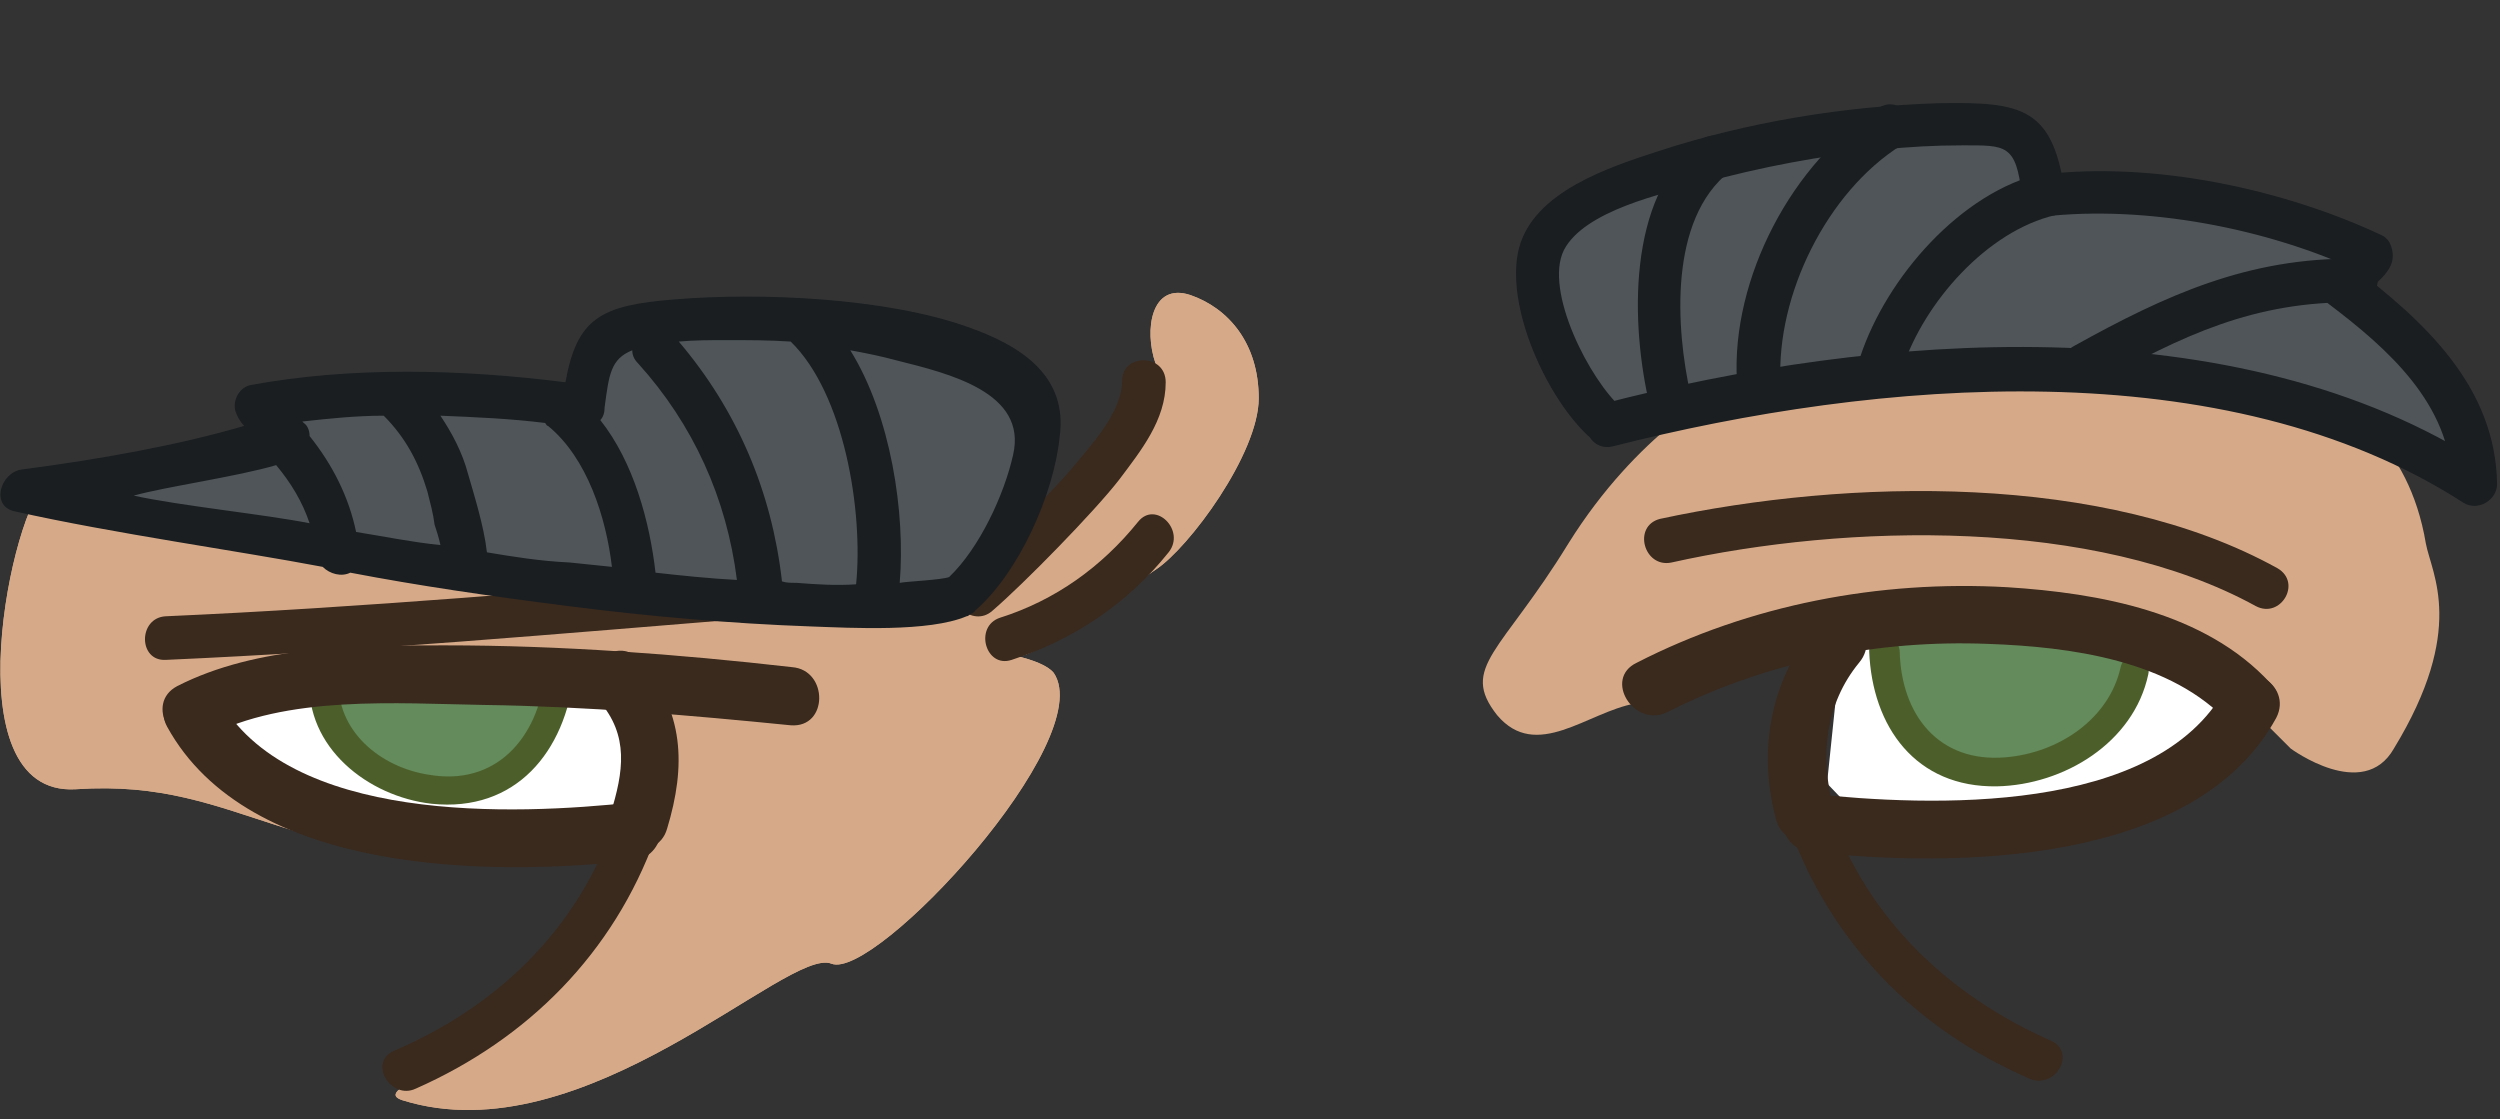 <?xml version="1.0" encoding="utf-8"?>
<!-- Generator: Adobe Illustrator 19.2.0, SVG Export Plug-In . SVG Version: 6.00 Build 0)  -->
<svg version="1.1" id="Layer_1" xmlns="http://www.w3.org/2000/svg" xmlns:xlink="http://www.w3.org/1999/xlink" x="0px" y="0px"
	 viewBox="0 0 172 77" style="enable-background:new 0 0 172 77;" xml:space="preserve">
<rect x="0" y="0" width="172" height="77" fill="#333333" stroke="none"/>
<style type="text/css">
	.st0{fill:#D6AA89;}
	.st1{fill:#FFFFFF;}
	.st2{fill:#648B5C;}
	.st3{fill:#4C5F2B;}
	.st4{fill:#3A291D;}
	.st5{fill:#4F5559;}
	.st6{fill:#1A1E21;}
</style>
<g>
	<g>
		<path class="st0" d="M166.9,37.4c-1.2-7.2-5.9-9.4-5.9-9.4l-7.1-2.4l-8.3-1.2l-9.4-1.2l-7.1,1.2l-10.6,2.4c0,0-5.8,2.9-10.6,10.6
			c-4.6,7.5-7.5,8.5-4.9,11.8c2.7,3.2,6.2-0.2,9.5-0.8s16.6-6.3,16.6-6.3h10.7l11.9,3.5l5.9,5.9c0,0,5,3.7,7.1,0
			C169.7,43.3,167.3,39.5,166.9,37.4z"/>
	</g>
	<g>
		<g>
			<polygon class="st1" points="152.8,44.5 144.5,43.3 126.8,43.3 125.7,53.9 128,56.3 136.3,57.5 145.7,56.3 151.6,53.9 155.1,48 
							"/>
		</g>
		<g>
			<polygon class="st2" points="145.7,42.1 135.1,43.3 129.2,43.3 130.4,50.4 136.3,53.9 142.2,52.7 146.9,46.9 			"/>
		</g>
		<g>
			<g>
				<path class="st3" d="M128.6,44.8c0.2,5.2,3.2,9.4,8.8,9.3c4.6-0.1,9.4-3,10.4-7.7c0.3-1.3-1.6-1.8-1.9-0.5
					c-0.8,3.6-4.3,5.9-7.9,6.2c-4.6,0.4-7.2-2.9-7.3-7.3C130.6,43.5,128.6,43.5,128.6,44.8L128.6,44.8z"/>
			</g>
			<g>
				<path class="st4" d="M114.7,49c6.9-3.5,14.5-5,22.1-4.7c5.6,0.2,12.6,1.1,16.6,5.5c1.7,1.9,4.6-0.9,2.8-2.8
					c-4.5-4.9-11.8-6.2-18.1-6.6c-8.8-0.5-17.7,1.2-25.5,5.2C110.3,46.7,112.4,50.1,114.7,49L114.7,49z"/>
			</g>
			<g>
				<path class="st4" d="M126.1,55.4c-0.9-3.4-0.5-7,1.8-9.8c1.7-2-1.2-4.8-2.8-2.8c-3.3,3.9-4.2,8.8-2.9,13.6
					C122.9,58.9,126.7,57.9,126.1,55.4L126.1,55.4z"/>
			</g>
			<g>
				<path class="st4" d="M124.5,58.6c9.9,1.1,26.5,1,32.1-9.2c1.2-2.3-2.2-4.3-3.5-2c-4.8,8.7-20.3,8.1-28.6,7.2
					C121.9,54.3,122,58.3,124.5,58.6L124.5,58.6z"/>
			</g>
			<g>
				<path class="st4" d="M123.1,56.9c2.9,8,8.7,13.9,16.5,17.3c1.8,0.8,3.3-1.8,1.5-2.6c-7-3.1-12.5-8.3-15.1-15.5
					C125.3,54.3,122.4,55.1,123.1,56.9L123.1,56.9z"/>
			</g>
		</g>
		<g>
			<path class="st4" d="M115,38.7c12.1-2.7,29.1-3.1,40.2,3c1.7,0.9,3.2-1.6,1.5-2.6c-11.9-6.6-29.5-6.2-42.5-3.4
				C112.3,36.2,113.1,39.1,115,38.7L115,38.7z"/>
		</g>
	</g>
	<g>
		<g>
			<path class="st0" d="M81.9,20.3c-2.7-0.9-3.2,2.4-2.4,4.7c0.9,2.4-4.7,8.3-4.7,8.3l-4.7,5.9c0,0-8.3-0.9-8.3,1.2
				c0,0.6-0.1,1.2-0.1,1.8c-3.2-1.5-9.5-1.1-9.3-0.6l-8.3-1.2h-8.3L26.5,38l-5.9-1.2l-7.1-1.2c0,0-8.5-3.4-10.3-2.3
				c-2.3,1.4-6.7,21.5,2,21c5.9-0.4,9.5,1.1,14.2,2.6c8.4,2.7,8.3-1.2,8.3-1.2l13,1.2c0,0,1.6-0.4,3.8-0.9c0.2,1,0.1,2.1-0.3,3.2
				c-4.4,12.7-19.9,15.4-16.5,16.5c12.5,3.9,26.5-10.6,29.5-9.4s18.4-15.4,15.3-20c-0.4-0.5-1.4-0.9-2.7-1.2c0.1,0,0.3,0,0.3,0
				c0.9,0.3,7.1-4.4,9.4-5.9s7.1-8,7.1-11.8C86.6,23.6,84.5,21.2,81.9,20.3z"/>
		</g>
		<g>
			<path class="st0" d="M81.9,20.3c-2.7-0.9-3.2,2.4-2.4,4.7c0.9,2.4-4.7,8.3-4.7,8.3l-4.7,5.9c0,0-8.3-0.9-8.3,1.2
				c0,0.6-0.1,1.2-0.1,1.8c-3.2-1.5-9.5-1.1-9.3-0.6l-8.3-1.2h-8.3L26.5,38l-5.9-1.2l-7.1-1.2c0,0-8.5-3.4-10.3-2.3
				c-2.3,1.4-6.7,21.5,2,21c5.9-0.4,9.5,1.1,14.2,2.6c8.4,2.7,8.3-1.2,8.3-1.2l13,1.2c0,0,1.6-0.4,3.8-0.9c0.2,1,0.1,2.1-0.3,3.2
				c-4.4,12.7-19.9,15.4-16.5,16.5c12.5,3.9,26.5-10.6,29.5-9.4s18.4-15.4,15.3-20c-0.4-0.5-1.4-0.9-2.7-1.2c0.1,0,0.3,0,0.3,0
				c0.9,0.3,7.1-4.4,9.4-5.9s7.1-8,7.1-11.8C86.6,23.6,84.5,21.2,81.9,20.3z"/>
		</g>
		<g>
			<g>
				<path class="st1" d="M39.4,45.1l-10.6,1.2h-9.4l-5.9,2.4l4.7,5.9l7.1,3.5h9.4l8.3-1.2l2.4-2.4l-1.2-8.3L39.4,45.1z"/>
			</g>
			<g>
				<path class="st2" d="M24.1,45.1l-1.5,3.5l2.7,3.9l5.9,2.2l5.9-3.5l1.2-6.1l-4.7,1.2L24.1,45.1z"/>
			</g>
			<g>
				<g>
					<path class="st3" d="M37.5,46.4c-0.5,4.4-3.4,7.7-8,6.9c-3.3-0.5-6.4-3-6.2-6.6c0.1-1.3-1.9-1.3-2,0c-0.3,4.7,4,8.1,8.4,8.6
						c5.8,0.6,9.2-3.6,9.8-9C39.6,45.1,37.6,45.1,37.5,46.4L37.5,46.4z"/>
				</g>
				<g>
					<path class="st4" d="M54.5,45.9c-7.9-0.9-15.9-1.5-23.9-1.5c-6,0-12.9,0-18.4,2.8c-2.3,1.2-0.3,4.7,2,3.5
						c5.5-2.9,13.1-2.3,19.1-2.2c7.1,0.1,14.1,0.7,21.1,1.4C57,50.1,57,46.1,54.5,45.9L54.5,45.9z"/>
				</g>
				<g>
					<path class="st4" d="M45.9,57c1.3-4.3,1.2-8.1-1.9-11.6c-1.7-1.9-4.5,0.9-2.8,2.8c2.1,2.4,1.7,4.9,0.8,7.8
						C41.3,58.4,45.2,59.5,45.9,57L45.9,57z"/>
				</g>
				<g>
					<path class="st4" d="M43.6,55.2C35.3,56.1,19.8,56.7,15,48c-1.2-2.3-4.7-0.2-3.5,2c5.6,10.2,22.2,10.3,32.1,9.2
						C46.1,58.9,46.2,54.9,43.6,55.2L43.6,55.2z"/>
				</g>
				<g>
					<path class="st4" d="M42.2,56.8c-2.6,7.3-8.1,12.5-15.1,15.5c-1.8,0.8-0.2,3.4,1.5,2.6c7.7-3.4,13.6-9.3,16.5-17.3
						C45.7,55.7,42.8,54.9,42.2,56.8L42.2,56.8z"/>
				</g>
			</g>
			<g>
				<g>
					<path class="st4" d="M77.2,26.2c0,2.2-2.2,4.5-3.6,6.2c-1.4,1.6-5.8,6.1-7.4,7.5c-1.5,1.3,0.7,3.4,2.1,2.1c2.1-1.8,7-6.8,8.7-9
						c1.5-2,3.2-4.1,3.2-6.7C80.2,24.3,77.2,24.3,77.2,26.2L77.2,26.2z"/>
				</g>
				<g>
					<path class="st4" d="M78.3,35.9c-2.5,3.1-5.7,5.4-9.5,6.6c-1.8,0.6-1,3.5,0.8,2.9c4.3-1.4,8-3.9,10.8-7.4
						C81.6,36.5,79.5,34.4,78.3,35.9L78.3,35.9z"/>
				</g>
			</g>
			<g>
				<path class="st4" d="M11.4,45.4c13.6-0.6,27.1-1.8,40.7-2.9c1.9-0.1,1.9-3.2,0-3c-13.5,1.1-27.1,2.3-40.7,2.9
					C9.5,42.5,9.5,45.5,11.4,45.4L11.4,45.4z"/>
			</g>
		</g>
	</g>
	<g>
		<path class="st5" d="M169.6,32.3c-8.1-5-18.4-7.5-30.8-7.5c-8.7,0-18.5,1.3-28.2,3.8c-2.5-2.2-5-8-4.2-11c0.7-2.8,5.2-4.3,8.2-5.3
			c4.8-1.6,10-2.6,15.4-3h0.2c1.2-0.1,2.3-0.2,3.2-0.2c0.6,0,1.1,0,1.6,0c3.6,0,4.3,0.4,4.9,3.2l0.4,1.7l1.8-0.1
			c0.8-0.1,1.7-0.1,2.5-0.1c5.7,0,12.4,1.5,17.8,4c-0.1,0.1-0.1,0.1-0.2,0.2l-0.6,0.5l-0.1,0.8l-0.3,1.3l0.9,0.8
			C165.6,24,169.1,27.5,169.6,32.3z"/>
		<path class="st5" d="M66.1,41c1.8-1.2,7-10.9,5.1-13.8c-3.5-5.3-22.6-6.3-29.6-4.4C41.1,23,40.3,26,40.2,28
			c-4.8-0.8-17.4-1.1-22.5,0l0,0c1.1,0.9,1.8,1.9,2.1,2.1c-6.6,1.3-10.4,3.3-15.4,3.7C20.8,37.9,45.7,41,66.1,41z"/>
	</g>
	<g>
		<g>
			<g>
				<path class="st6" d="M111.6,28.1c-2.2-1.9-5.4-8.1-4-10.9c1.4-2.7,6.8-3.9,9.5-4.6c4-1.1,8.2-1.9,12.3-2.3
					c1.9-0.2,3.7-0.3,5.6-0.3c3,0,3.7-0.1,4.1,3.4c0.1,0.7,0.6,1.6,1.5,1.5c7-0.8,15.4,0.8,21.8,3.8c-0.2-0.6-0.5-1.1-0.7-1.7
					c0.3-1.2-1.4,1.1-1.8,1.5c-0.7,0.8-0.5,1.8,0.3,2.4c4.1,3.1,8.4,6.9,8.5,12.4c0.8-0.4,1.5-0.9,2.3-1.3
					c-17.1-11.1-42-9.1-60.8-4.2c-1.9,0.5-1.1,3.4,0.8,2.9c18.1-4.6,42.1-6.7,58.5,3.9c1,0.6,2.3-0.2,2.3-1.3c-0.1-6.7-5-11.2-10-15
					c0.1,0.8,0.2,1.6,0.3,2.4c0.7-0.7,2.3-1.7,2.5-2.8c0.1-0.6-0.1-1.4-0.7-1.7c-6.8-3.2-15.7-5.1-23.3-4.2c0.5,0.5,1,1,1.5,1.5
					c-0.8-6.1-2.9-6.5-8.7-6.4c-6.5,0.2-13.2,1.3-19.3,3.3c-3.4,1.1-8.6,2.8-9.6,6.7c-1,4,2,10.5,5,13.1
					C110.9,31.5,113,29.4,111.6,28.1z"/>
			</g>
			<g>
				<path class="st6" d="M116.3,27.1c-1-4.5-1.5-12,2.7-15.3c1.5-1.2-0.6-3.3-2.1-2.1c-5,3.9-4.7,12.7-3.4,18.2
					C113.8,29.8,116.7,29,116.3,27.1L116.3,27.1z"/>
			</g>
			<g>
				<path class="st6" d="M122.5,26.3c-0.3-6,3.2-13.1,8.3-16.3c1.6-1,0.1-3.6-1.5-2.6c-6,3.7-10.2,11.8-9.8,18.8
					C119.6,28.2,122.6,28.2,122.5,26.3L122.5,26.3z"/>
			</g>
			<g>
				<path class="st6" d="M130.9,25.3c1.5-4.5,5.8-9.4,10.5-10.5c1.9-0.4,1.1-3.3-0.8-2.9c-5.7,1.3-10.8,7.2-12.6,12.6
					C127.4,26.3,130.3,27.1,130.9,25.3L130.9,25.3z"/>
			</g>
			<g>
				<path class="st6" d="M144.2,26.4c5.9-3.3,10.9-5.7,17.9-5.6c-0.5-0.5-1-1-1.5-1.5c0.2-0.3,0.3-0.6,0.5-0.9
					c-1.6,1-0.1,3.6,1.5,2.6c0.7-0.4,0.9-0.9,1-1.7c0.1-0.8-0.7-1.5-1.5-1.5c-7.4-0.1-13.1,2.5-19.4,6
					C141,24.7,142.5,27.3,144.2,26.4L144.2,26.4z"/>
			</g>
		</g>
		<path class="st6" d="M66.6,22.5c-5.6-2-14.2-2.4-20.2-1.9c-5.1,0.4-6.7,1.3-7.5,5.7c-7.1-0.9-14.7-1.1-21.7,0.2
			c-0.8,0.2-1.2,1.1-1,1.8c0.1,0.3,0.3,0.7,0.6,1c-4.4,1.3-9.9,2.3-15.3,3c-1.5,0.2-2.2,2.6-0.4,2.9c6.7,1.5,15.3,2.7,21.1,3.8
			c0.5,0.5,1.3,0.7,1.9,0.4c4.7,0.9,9.5,1.6,15,2.3s11.1,1.2,16.7,1.4c2.8,0.1,8.1,0.4,10.7-0.7c0.1,0,0.2-0.1,0.2-0.1
			c0.1-0.1,0.3-0.1,0.4-0.3c3-2.6,5.4-8,5.8-11.9C73.5,25.9,70.3,23.8,66.6,22.5z M43.5,24.1c0,0.3,0.1,0.6,0.4,0.9
			c3.8,4.2,6.1,9.3,6.8,14.9c-1.9-0.1-3.8-0.3-5.6-0.5c-0.4-3.5-1.5-7.6-3.8-10.5c0.2-0.2,0.3-0.5,0.3-0.9
			C41.9,25.8,42,24.7,43.5,24.1z M24.5,36.6C24,34.2,22.9,32,21.3,30c0-0.3-0.1-0.7-0.4-0.9c0,0,0,0-0.1-0.1
			c1.8-0.2,3.7-0.4,5.6-0.4c1.5,1.5,2.4,3.2,3,5.2c0.2,0.8,0.4,1.5,0.5,2.3c0.1,0.3,0.3,0.9,0.4,1.4C28.3,37.3,26.4,36.9,24.5,36.6z
			 M19,32c1,1.2,1.8,2.5,2.3,4c-3-0.6-8.9-1.2-12.1-1.9C11.3,33.5,16.3,32.8,19,32z M33.5,38c-0.2-1.8-0.9-4-1.3-5.4
			c-0.4-1.5-1.1-2.8-1.9-4c2.4,0.1,4.8,0.2,7.2,0.5c0.1,0.1,0.1,0.2,0.2,0.2c2.7,2.2,4,6.3,4.4,9.7c-1-0.1-2-0.2-2.9-0.3
			C37.1,38.6,35.3,38.3,33.5,38z M54.8,40.1c-0.4,0-0.7,0-1-0.1c-0.7-6.2-3.1-11.8-7.1-16.5c1.1-0.1,2.2-0.1,3.3-0.1
			c1.5,0,2.9,0,4.4,0.1l0,0c3.7,3.6,5,11.7,4.5,16.7C57.5,40.3,56.1,40.2,54.8,40.1z M69.7,31.3c-0.6,2.7-2.3,6.4-4.4,8.4
			c-0.5,0.2-2.9,0.3-3.4,0.4c0.4-4.8-0.6-11.5-3.4-16c1.1,0.2,2.1,0.4,3.2,0.7C65.3,25.7,70.7,27,69.7,31.3z"/>
	</g>
</g>
</svg>
